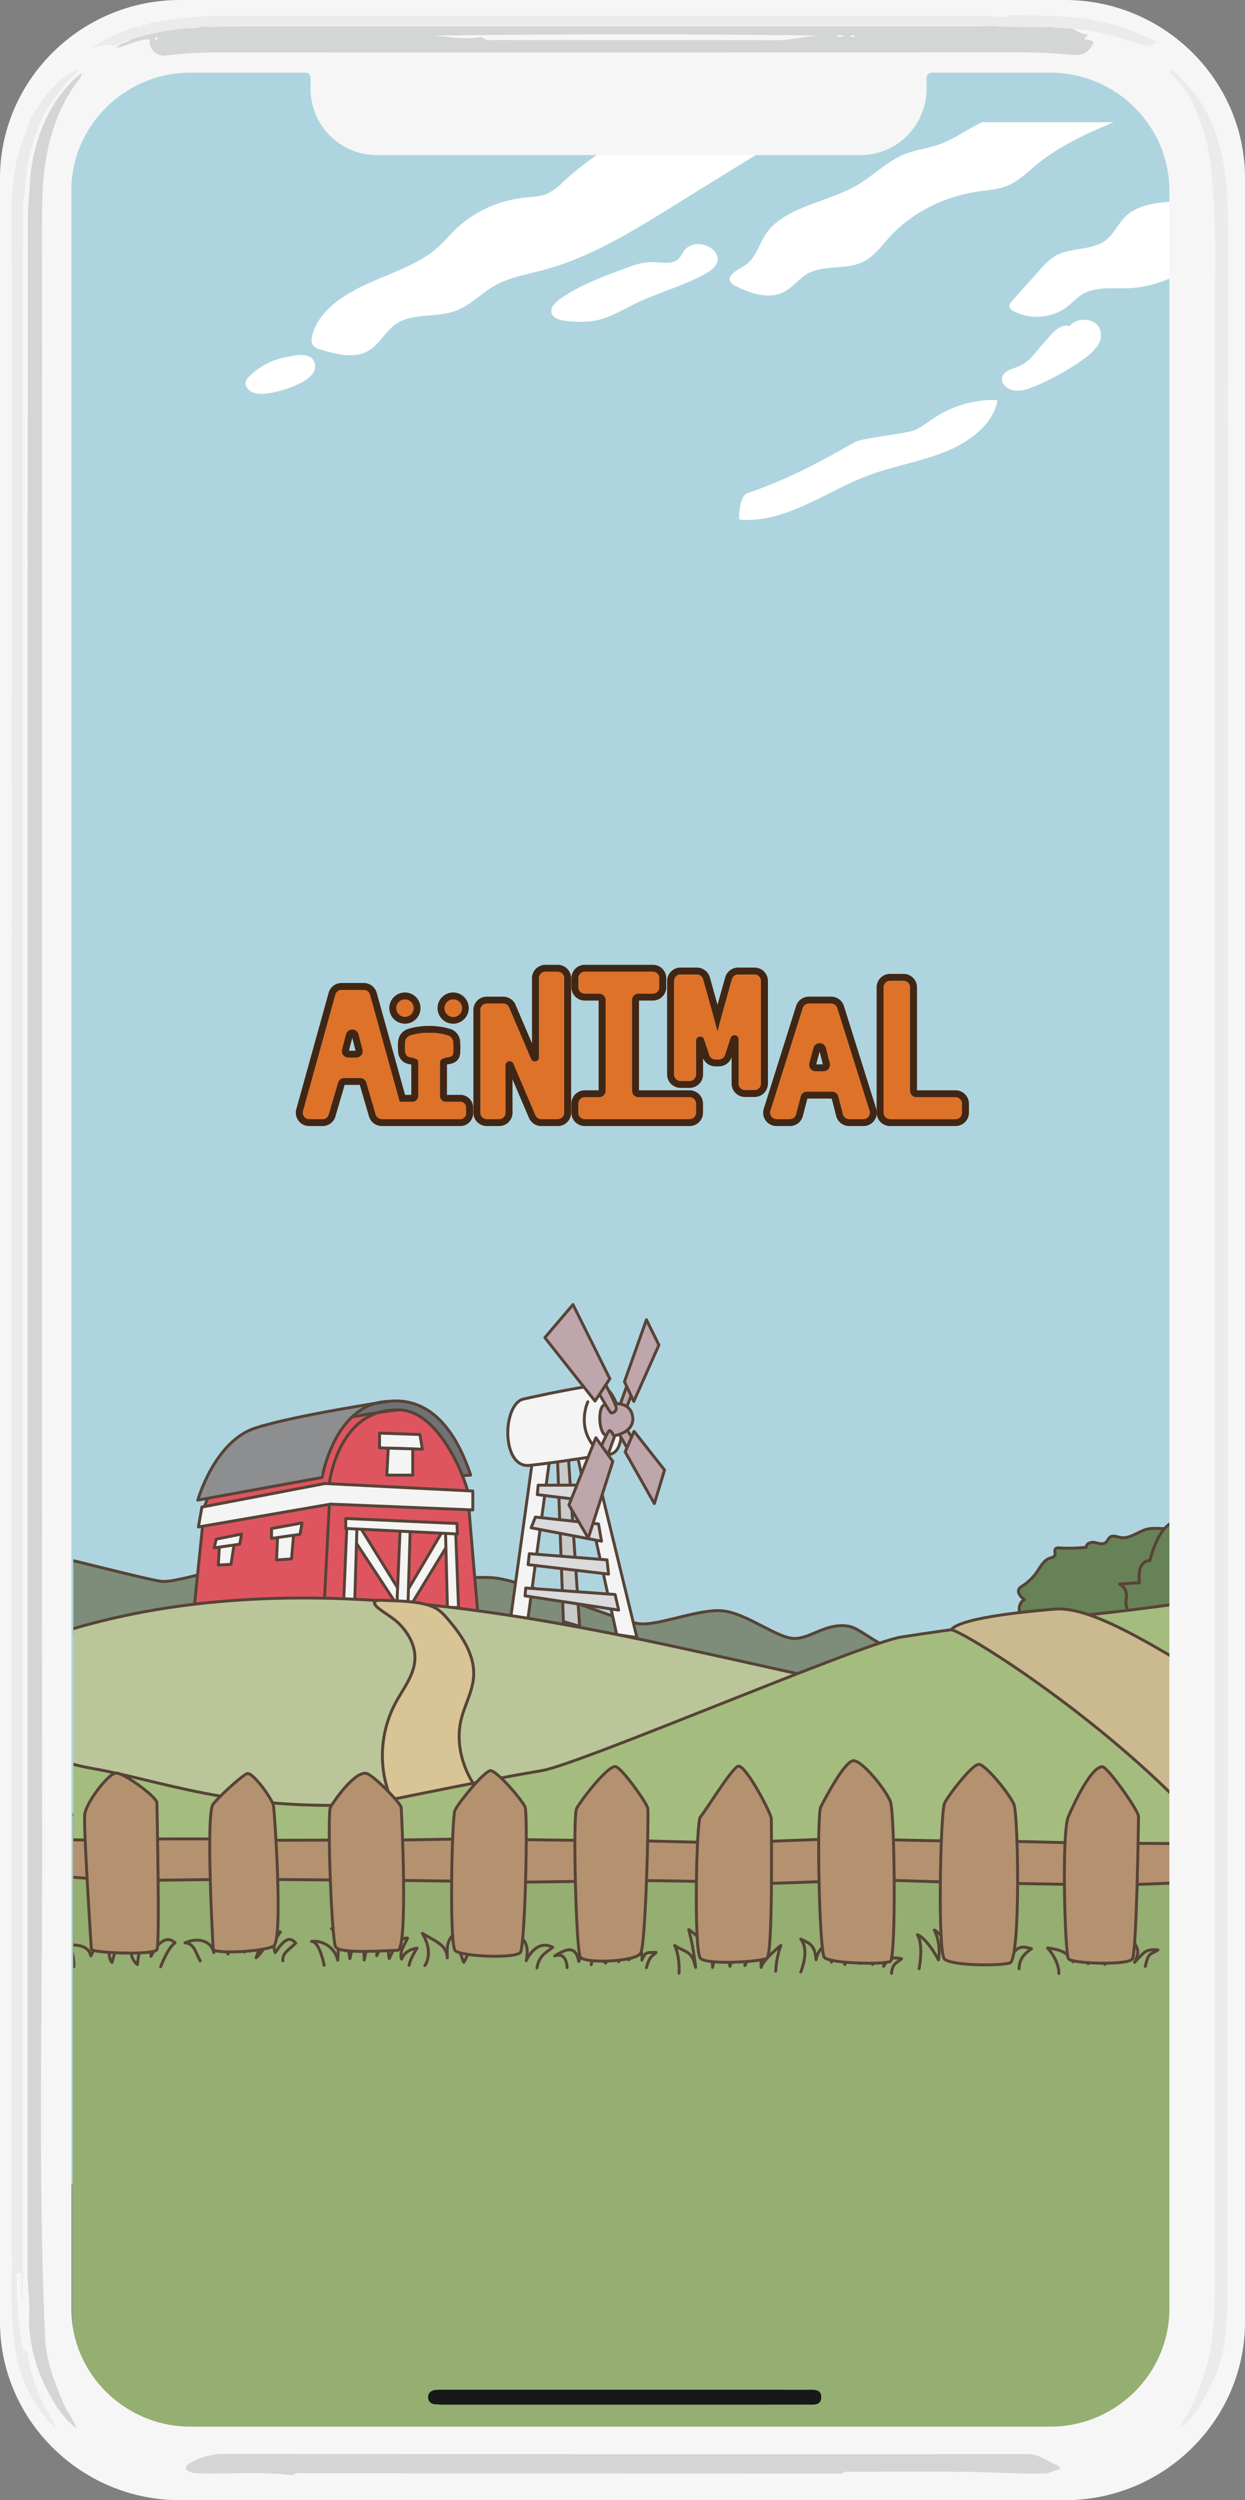 <svg xmlns="http://www.w3.org/2000/svg" xmlns:xlink="http://www.w3.org/1999/xlink" width="424.719" height="852.561" viewBox="0 0 424.719 852.561">
  <rect x="0" y="0" width="424.719" height="852.561" fill="#808080" stroke="none"/>
  <defs>
    <clipPath id="clip-path">
      <rect id="Rectangle_228" data-name="Rectangle 228" width="379.473" height="245.925" fill="none"/>
    </clipPath>
    <clipPath id="clip-path-2">
      <rect id="Rectangle_232" data-name="Rectangle 232" width="379.219" height="375.326" fill="none"/>
    </clipPath>
    <clipPath id="clip-path-3">
      <rect id="Rectangle_231" data-name="Rectangle 231" width="558.181" height="238.529" fill="none"/>
    </clipPath>
    <clipPath id="clip-path-4">
      <rect id="Rectangle_230" data-name="Rectangle 230" width="563.08" height="298.18" fill="none"/>
    </clipPath>
    <clipPath id="clip-path-5">
      <rect id="Rectangle_234" data-name="Rectangle 234" width="360.23" height="191.903" fill="none"/>
    </clipPath>
  </defs>
  <g id="Group_226" data-name="Group 226" transform="translate(-1212.7 -137.48)">
    <rect id="Rectangle_226" data-name="Rectangle 226" width="380.846" height="720.824" transform="translate(1235.485 161.488)" fill="#9ecdd9"/>
    <rect id="Rectangle_227" data-name="Rectangle 227" width="371.458" height="653.024" transform="translate(1251.118 272.141)" fill="none"/>
    <g id="Group_172" data-name="Group 172" transform="translate(1237.489 722.478)">
      <g id="Group_171" data-name="Group 171" clip-path="url(#clip-path)">
        <path id="大地" d="M1740.105,996.281c-.117,3.167-36.681,3.633-40.329,3.254-7.684-.8-3.871-1.622-11.772-3.22-24.2-4.9-57.7-7.4-84.926-7.483-50.177-.162-96.128,9.172-141.453,16.419-44.048,7.043-98.6,8.852-145.894,8.507-15.023-.111-148.177-7.4-149.22-3.745.651-2.278,19.788-2.4,20.984-5.115-.058.134-11.765-3.243-12.864-3.862-4.027-2.27-3.979-4.914-4.768-7.525-2.219-7.341.371-15.332,1.416-22.683,2.5-17.587,7.589-35.366,4.122-52.987-4.046-20.559-11.076-39.941-11.176-60.587-.107-22.23-.883-18.479-.291-40.708.181-6.779-1.708-14.277.277-21.019,3.822-12.982,40.074-21.2,62.664-26.388,54.651-12.558,185.529-10.237,289.814-12.19,55.344-1.036,86.722,2.9,109.161,5.761a253.731,253.731,0,0,0,34.071,1.861c9.331-.089,14.494-1.11,24.573-.824,5.864.165,39.016,1.268,42.144,2.72,6.435,2.986,3.27,17.712,4.119,21.694,2.507,11.758,5.139,23.511,7.581,35.271,5.707,27.485,11.658,55.12,11.55,82.718-.034,8.72.089,17.777-5.064,26.308-12.1,20.031-39.335,38.7-53.115,58.8" transform="translate(-1245.827 -731.885)" fill="#7f9d54" stroke="#462b17" stroke-linecap="round" stroke-linejoin="round" stroke-width="1"/>
      </g>
    </g>
    <g id="Group_186" data-name="Group 186" transform="translate(1237.743 457.582)">
      <g id="Group_185" data-name="Group 185" clip-path="url(#clip-path-2)">
        <g id="Group_184" data-name="Group 184" transform="translate(-8.622 80.679)">
          <g id="Group_180" data-name="Group 180" transform="translate(8.622)">
            <g id="Group_179" data-name="Group 179" clip-path="url(#clip-path-3)">
              <g id="Group_178" data-name="Group 178" transform="translate(-2.477 -0.053)">
                <g id="Group_177" data-name="Group 177" clip-path="url(#clip-path-4)">
                  <path id="Path_1292" data-name="Path 1292" d="M1205.738,701.148l481.828,33.833s1.407-13.073-1.6-13.565-34.58-11.146-41.37-11.753-114.043,2.308-121.013-1.2c-6.885-3.464-10.243-6.956-13.886-7.389-7.54-.9-12.412,4.327-18.06,4.261s-16.047-8.449-24.114-9.39-21.8,5.03-28.537,4.383-39.3-14.819-50.006-15.688-48.694,3.429-53.582,3.308-24.1-7.469-29.367-7.956-24.852,6.474-30.194,5.872-39.912-9.874-44.3-10.171" transform="translate(-1243.305 -547.347)" fill="#63765e" stroke="#351d0e" stroke-miterlimit="10" stroke-width="1"/>
                  <g id="Group_173" data-name="Group 173" transform="translate(43.374 76.999)">
                    <path id="Path_1293" data-name="Path 1293" d="M1309.172,632.791s36.083-7.7,43.446-8.482,19.979,1.155,28,25.159c-10.05.408-76.441,10.662-76.441,10.662Z" transform="translate(-1285.987 -624.176)" fill="#545659" stroke="#351d0e" stroke-linecap="round" stroke-linejoin="round" stroke-width="1"/>
                    <path id="Path_1294" data-name="Path 1294" d="M1383.284,697.668s-2.594-29.221-3.636-43.152c-3.823-12.383-13.38-28.722-24.849-27.174s-30.583,5.16-43.615,7.223-21.2,25.454-21.2,25.454l-3.869,37.648Z" transform="translate(-1286.114 -624.186)" fill="#d8333e" stroke="#351d0e" stroke-linecap="round" stroke-linejoin="round" stroke-width="1"/>
                    <line id="Line_25" data-name="Line 25" x1="1.716" y2="33.601" transform="translate(44.691 35.255)" fill="none" stroke="#351d0e" stroke-linecap="round" stroke-linejoin="round" stroke-width="1"/>
                    <path id="Path_1295" data-name="Path 1295" d="M1356.209,627.245c-21.045-.89-24.013,25.088-24.013,25.088" transform="translate(-1285.79 -624.186)" fill="none" stroke="#351d0e" stroke-linecap="round" stroke-linejoin="round" stroke-width="1"/>
                    <path id="Path_1296" data-name="Path 1296" d="M1349.194,635.171v5.038l14.634.445-.843-5Z" transform="translate(-1285.671 -624.212)" fill="#f1f2f0" stroke="#351d0e" stroke-linecap="round" stroke-linejoin="round" stroke-width="1"/>
                    <path id="Path_1297" data-name="Path 1297" d="M1352.165,640.317l-.5,9.206h8.852v-8.951Z" transform="translate(-1285.653 -624.229)" fill="#f1f2f0" stroke="#351d0e" stroke-linecap="round" stroke-linejoin="round" stroke-width="1"/>
                    <path id="Path_1298" data-name="Path 1298" d="M1342.174,666.6l-2.87,3.082,16.872,25.617,2.439-2.123Z" transform="translate(-1285.74 -624.316)" fill="#f1f2f0" stroke="#351d0e" stroke-linecap="round" stroke-linejoin="round" stroke-width="1"/>
                    <path id="Path_1299" data-name="Path 1299" d="M1371.325,667.622l2.543,3.358-16.35,26.821-3.613-.715Z" transform="translate(-1285.638 -624.32)" fill="#f1f2f0" stroke="#351d0e" stroke-linecap="round" stroke-linejoin="round" stroke-width="1"/>
                    <path id="Path_1300" data-name="Path 1300" d="M1336.992,694.217l1.224-28.967h3.433l-.86,28.967Z" transform="translate(-1285.756 -624.312)" fill="#f1f2f0" stroke="#351d0e" stroke-linecap="round" stroke-linejoin="round" stroke-width="1"/>
                    <path id="Path_1301" data-name="Path 1301" d="M1355.022,695.428l1.224-28.967h3.433l-.86,28.967Z" transform="translate(-1285.63 -624.316)" fill="#f1f2f0" stroke="#351d0e" stroke-linecap="round" stroke-linejoin="round" stroke-width="1"/>
                    <path id="Path_1302" data-name="Path 1302" d="M1372.206,694.757l-.72-28.609h3.433L1376,694.757Z" transform="translate(-1285.514 -624.315)" fill="#f1f2f0" stroke="#351d0e" stroke-linecap="round" stroke-linejoin="round" stroke-width="1"/>
                    <path id="Path_1303" data-name="Path 1303" d="M1337.759,664.387v3.4l38.075,1.886-.136-3.585Z" transform="translate(-1285.751 -624.309)" fill="#f1f2f0" stroke="#351d0e" stroke-linecap="round" stroke-linejoin="round" stroke-width="1"/>
                    <path id="Path_1304" data-name="Path 1304" d="M1331.015,652.416l50.441,2.569v6.442l-48.514-1.978-45.1,7.787,1.2-6.789Z" transform="translate(-1286.102 -624.269)" fill="#f1f2f0" stroke="#351d0e" stroke-linecap="round" stroke-linejoin="round" stroke-width="1"/>
                    <path id="Path_1305" data-name="Path 1305" d="M1294.94,674.019l-.347,6.283,4.33-.238,1.046-6.762Z" transform="translate(-1286.054 -624.339)" fill="#f1f2f0" stroke="#351d0e" stroke-linecap="round" stroke-linejoin="round" stroke-width="1"/>
                    <path id="Path_1306" data-name="Path 1306" d="M1314.68,670.266l-.365,8.277,5.116-.358.762-8.9Z" transform="translate(-1285.916 -624.325)" fill="#f1f2f0" stroke="#351d0e" stroke-linecap="round" stroke-linejoin="round" stroke-width="1"/>
                    <path id="Path_1307" data-name="Path 1307" d="M1293.881,671.454l-.695,2.963,8.713-1.243.641-3.486Z" transform="translate(-1286.064 -624.327)" fill="#f1f2f0" stroke="#351d0e" stroke-linecap="round" stroke-linejoin="round" stroke-width="1"/>
                    <path id="Path_1308" data-name="Path 1308" d="M1312.611,667.822v3.362l9.714-1.386.715-3.886Z" transform="translate(-1285.928 -624.314)" fill="#f1f2f0" stroke="#351d0e" stroke-linecap="round" stroke-linejoin="round" stroke-width="1"/>
                    <path id="Path_1309" data-name="Path 1309" d="M1352.734,624.31s-31.464,4.594-45.446,9.092-19.643,24.581-19.643,24.581l42.413-7.722S1334.284,624.89,1352.734,624.31Z" transform="translate(-1286.103 -624.176)" fill="#75777a" stroke="#351d0e" stroke-linecap="round" stroke-linejoin="round" stroke-width="1"/>
                  </g>
                  <g id="Group_174" data-name="Group 174" transform="translate(150.661 71.619)">
                    <path id="Path_1310" data-name="Path 1310" d="M1400.928,645.581l-7.828,56.5,5.584,2.583,8.25-60.574Z" transform="translate(-1392.649 -618.861)" fill="#f1f2f0" stroke="#351d0e" stroke-linecap="round" stroke-linejoin="round" stroke-width="1"/>
                    <path id="Path_1311" data-name="Path 1311" d="M1421.161,641.58l-5.1.541,13.592,61.8,6.89.979Z" transform="translate(-1392.488 -618.853)" fill="#f1f2f0" stroke="#351d0e" stroke-linecap="round" stroke-linejoin="round" stroke-width="1"/>
                    <path id="Path_1312" data-name="Path 1312" d="M1409.432,642.179l2.071,57.283,5.536,1.611L1413.1,641.79Z" transform="translate(-1392.534 -618.853)" fill="#bebfbf" stroke="#351d0e" stroke-linecap="round" stroke-linejoin="round" stroke-width="1"/>
                    <path id="Path_1313" data-name="Path 1313" d="M1397.637,623.592c-6.948,2.48-7.075,23.535,2.438,22.536s19.862-2.829,27.343-3.8,3.653-24.376-4.395-23.524S1397.637,623.592,1397.637,623.592Z" transform="translate(-1392.652 -618.777)" fill="#f1f2f0" stroke="#351d0e" stroke-linecap="round" stroke-linejoin="round" stroke-width="1"/>
                    <path id="Path_1314" data-name="Path 1314" d="M1419.77,624.467s-3.575,7.7,1.567,14.484" transform="translate(-1392.471 -618.796)" fill="#f1f2f0" stroke="#351d0e" stroke-linecap="round" stroke-linejoin="round" stroke-width="1"/>
                    <path id="Path_1315" data-name="Path 1315" d="M1402.954,652.988l-.3,3.221,20.065,2.468-.617-5.7Z" transform="translate(-1392.582 -618.89)" fill="#d4d3d5" stroke="#351d0e" stroke-linecap="round" stroke-linejoin="round" stroke-width="1"/>
                    <path id="Path_1316" data-name="Path 1316" d="M1402.018,663.9l-1.454,3.66,24,4.568-1.016-5.879Z" transform="translate(-1392.597 -618.927)" fill="#d4d3d5" stroke="#351d0e" stroke-linecap="round" stroke-linejoin="round" stroke-width="1"/>
                    <path id="Path_1317" data-name="Path 1317" d="M1399.952,676.43l-.428,3.738,27.455,3.226-.526-4.858Z" transform="translate(-1392.604 -618.968)" fill="#d4d3d5" stroke="#351d0e" stroke-linecap="round" stroke-linejoin="round" stroke-width="1"/>
                    <path id="Path_1318" data-name="Path 1318" d="M1398.727,688.167l-.228,2.68,31.942,4.856-1.223-5.318Z" transform="translate(-1392.611 -619.007)" fill="#d4d3d5" stroke="#351d0e" stroke-linecap="round" stroke-linejoin="round" stroke-width="1"/>
                  </g>
                  <g id="Group_175" data-name="Group 175" transform="translate(163.304 44.129)">
                    <path id="Path_1319" data-name="Path 1319" d="M1433.446,617.741l-3.218,9.009,1.68,2.187,3.668-9.423Z" transform="translate(-1405.031 -591.285)" fill="#b2949b" stroke="#351d0e" stroke-linecap="round" stroke-linejoin="round" stroke-width="1"/>
                    <path id="Path_1320" data-name="Path 1320" d="M1431.424,631.711l-1.074,3.758,4.059,7.036,1.417-4.3Z" transform="translate(-1405.031 -591.331)" fill="#b2949b" stroke="#351d0e" stroke-linecap="round" stroke-linejoin="round" stroke-width="1"/>
                    <path id="Path_1321" data-name="Path 1321" d="M1425.339,625.553c-2.242.537-2.121,10.323,1.146,10.592s9.434-1.732,8.52-6.763S1428.765,624.732,1425.339,625.553Z" transform="translate(-1405.077 -591.309)" fill="#b2949b" stroke="#351d0e" stroke-linecap="round" stroke-linejoin="round" stroke-width="1"/>
                    <path id="Path_1322" data-name="Path 1322" d="M1423.683,621.769s3.556,6.4,4.057,6.468a1.72,1.72,0,0,0,1.7-1.4c.256-1.065-3.792-8.511-3.792-8.511Z" transform="translate(-1405.078 -591.286)" fill="#b2949b" stroke="#351d0e" stroke-linecap="round" stroke-linejoin="round" stroke-width="1"/>
                    <path id="Path_1323" data-name="Path 1323" d="M1422.323,624.1l5.061-7.617L1414.807,591.2l-9.6,11.272Z" transform="translate(-1405.207 -591.197)" fill="#b2949b" stroke="#351d0e" stroke-linecap="round" stroke-linejoin="round" stroke-width="1"/>
                    <path id="Path_1324" data-name="Path 1324" d="M1435.451,634.579l-3.035,7.006,9.955,17.624,3.48-11.448Z" transform="translate(-1405.016 -591.34)" fill="#b2949b" stroke="#351d0e" stroke-linecap="round" stroke-linejoin="round" stroke-width="1"/>
                    <path id="Path_1325" data-name="Path 1325" d="M1432.176,617.513l3.188,6.713,8.56-19.22-4.254-8.625Z" transform="translate(-1405.018 -591.214)" fill="#b2949b" stroke="#351d0e" stroke-linecap="round" stroke-linejoin="round" stroke-width="1"/>
                    <path id="Path_1326" data-name="Path 1326" d="M1423.638,641.173s2.835-6.553,3.424-6.844,1.736,2.124,1.736,2.124l-2.859,7.94Z" transform="translate(-1405.078 -591.339)" fill="#b2949b" stroke="#351d0e" stroke-linecap="round" stroke-linejoin="round" stroke-width="1"/>
                    <path id="Path_1327" data-name="Path 1327" d="M1422.555,636.746l5.778,8.086-8.366,26.149-6.6-11.287Z" transform="translate(-1405.15 -591.347)" fill="#b2949b" stroke="#351d0e" stroke-linecap="round" stroke-linejoin="round" stroke-width="1"/>
                  </g>
                  <g id="Group_176" data-name="Group 176" transform="translate(354.615 131.359)">
                    <path id="Path_1328" data-name="Path 1328" d="M1619.7,684.775l-4.516,21.139h7.689l.976-21.139Z" transform="translate(-1595.044 -678.736)" fill="#2a3126" stroke="#090405" stroke-linecap="round" stroke-linejoin="round" stroke-width="1"/>
                    <path id="Path_1329" data-name="Path 1329" d="M1634.841,684.048l-3.783.725,1.061,21.139,5.042-1.691Z" transform="translate(-1594.932 -678.733)" fill="#2a3126" stroke="#090405" stroke-linecap="round" stroke-linejoin="round" stroke-width="1"/>
                    <rect id="Rectangle_229" data-name="Rectangle 229" width="3.539" height="14.858" transform="translate(0 5.315)" stroke-width="1" stroke="#090405" stroke-linecap="round" stroke-linejoin="round" fill="#2a3126"/>
                    <path id="Path_1330" data-name="Path 1330" d="M1606.014,686.036l-1.135,15.771h6.346V684.775Z" transform="translate(-1595.116 -678.736)" fill="#2a3126" stroke="#090405" stroke-linecap="round" stroke-linejoin="round" stroke-width="1"/>
                    <path id="Path_1331" data-name="Path 1331" d="M1669.6,682.106V698.9h4.638V681.018Z" transform="translate(-1594.661 -678.723)" fill="#2a3126" stroke="#090405" stroke-linecap="round" stroke-linejoin="round" stroke-width="1"/>
                    <path id="Path_1332" data-name="Path 1332" d="M1707.047,682.836v16.669l5.614,1.208-1.342-17.877Z" transform="translate(-1594.398 -678.729)" fill="#2a3126" stroke="#090405" stroke-linecap="round" stroke-linejoin="round" stroke-width="1"/>
                    <path id="Path_1333" data-name="Path 1333" d="M1694.477,680.412l-5,1.208v19.568l3.3-1.208Z" transform="translate(-1594.522 -678.721)" fill="#2a3126" stroke="#090405" stroke-linecap="round" stroke-linejoin="round" stroke-width="1"/>
                    <path id="Path_1334" data-name="Path 1334" d="M1682.1,678.716l-2.685.845.915,20.173,4.455-.846Z" transform="translate(-1594.592 -678.716)" fill="#2a3126" stroke="#090405" stroke-linecap="round" stroke-linejoin="round" stroke-width="1"/>
                    <path id="Path_1335" data-name="Path 1335" d="M1644.147,682.109v14.012l4.15,1.068-1.465-14.355Z" transform="translate(-1594.84 -678.727)" fill="#2a3126" stroke="#090405" stroke-linecap="round" stroke-linejoin="round" stroke-width="1"/>
                    <path id="Path_1336" data-name="Path 1336" d="M1653.313,684.189s-2.45-.7-2.385,1.037,2.385,14.906,2.385,14.906l3.723-.966Z" transform="translate(-1594.792 -678.733)" fill="#2a3126" stroke="#090405" stroke-linecap="round" stroke-linejoin="round" stroke-width="1"/>
                    <path id="Path_1337" data-name="Path 1337" d="M1659.538,682.106v14.254h4.7l-1.532-15.341Z" transform="translate(-1594.732 -678.723)" fill="#2a3126" stroke="#090405" stroke-linecap="round" stroke-linejoin="round" stroke-width="1"/>
                    <path id="Path_1338" data-name="Path 1338" d="M1723.533,687.914l-.488,12.219,5.858,2.276V684.048Z" transform="translate(-1594.286 -678.733)" fill="#2a3126" stroke="#090405" stroke-linecap="round" stroke-linejoin="round" stroke-width="1"/>
                    <path id="Path_1339" data-name="Path 1339" d="M1736.133,684.775v19.206h4.272l-.732-19.206Z" transform="translate(-1594.194 -678.736)" fill="#2a3126" stroke="#090405" stroke-linecap="round" stroke-linejoin="round" stroke-width="1"/>
                    <path id="Path_1340" data-name="Path 1340" d="M1746.92,682.836v21.139h6.59l-1.22-19.931Z" transform="translate(-1594.118 -678.729)" fill="#2a3126" stroke="#090405" stroke-linecap="round" stroke-linejoin="round" stroke-width="1"/>
                    <path id="Path_1341" data-name="Path 1341" d="M1760.017,685.377c-.61.122-1.1,20.535-1.1,20.535h3.295l.732-21.863Z" transform="translate(-1594.034 -678.733)" fill="#2a3126" stroke="#090405" stroke-linecap="round" stroke-linejoin="round" stroke-width="1"/>
                    <path id="Path_1342" data-name="Path 1342" d="M1767.28,685.866v20.052h3.783l-.854-20.052Z" transform="translate(-1593.975 -678.739)" fill="#2a3126" stroke="#090405" stroke-linecap="round" stroke-linejoin="round" stroke-width="1"/>
                    <path id="Path_1343" data-name="Path 1343" d="M1700.512,682.836l-1.465,18.361h4.516V682.836Z" transform="translate(-1594.454 -678.729)" fill="#2a3126" stroke="#090405" stroke-linecap="round" stroke-linejoin="round" stroke-width="1"/>
                  </g>
                  <path id="Path_1344" data-name="Path 1344" d="M1647.6,669.985c.1-1.225-1.093-2.129-2.214-2.472s-2.382-.443-3.258-1.257c-.442-.411-.79-1-1.362-1.148-.6-.153-1.2.251-1.813.307a7,7,0,0,1-2.359-.684c-.8-.219-1.908.159-1.885,1.025a10.242,10.242,0,0,0-5.814-2.662,2.83,2.83,0,0,0-1.877.3c-.44.291-.744.786-1.213,1.025-.794.4-1.735-.063-2.612.024-1.325.132-2.211,1.44-3.306,2.238-2.827,2.06-6.724.551-10.09,1.286-3.2.7-6.057,3.459-9.283,2.9-1.223-.213-2.581-.874-3.6-.135-.639.462-.9,1.349-1.516,1.843-1.015.812-2.443.262-3.694,0s-3.005.283-2.907,1.621a58.048,58.048,0,0,1-9.334.222,1.391,1.391,0,0,0-1.2.312c-.468.565.073,1.488-.192,2.185-.259.678-1.1.8-1.759,1.011-1.964.639-3.049,2.764-4.251,4.518a18.007,18.007,0,0,1-5.147,5,3.147,3.147,0,0,0-1,.836c-.856,1.288.516,2.9,1.74,3.8-2.206,1.048-2.353,4.94-.234,6.168-1.935,1.834-2.005,5.252-.518,7.5a8.165,8.165,0,0,0,6.787,3.393,4.943,4.943,0,0,0-1.037,3.225c.4.737,1.454.241,2.109-.251s1.89-.671,1.977.17c.512-1.6,2.55-1.956,4.125-1.613s3.172,1.1,4.726.664c-.443.878.726,1.814,1.658,1.645a16.325,16.325,0,0,0,2.569-1.233c2.845-1.064,5.635,2.134,8.653,2.065,1.03-.023,2.035-.434,3.064-.373,1.535.093,2.854,1.21,4.367,1.492,2.146.4,4.194-.9,6.213-1.769,3.973-1.7,8.385-1.75,12.674-1.776a8.1,8.1,0,0,1,4.558.876,2.883,2.883,0,0,1,3.186-1.46,8.444,8.444,0,0,1,3.319,1.741,2.516,2.516,0,0,1,1.821-2.5,7.82,7.82,0,0,1,3.229-.074c4.811.478,9.65-.19,14.441-.858,4.29-.6,8.911-1.361,11.969-4.585a13.951,13.951,0,0,1,2.288-2.3,12.636,12.636,0,0,0,2.187-1.3c1.376-1.353.874-3.723.269-5.6" transform="translate(-1240.776 -547.305)" fill="#486934" stroke="#351d0e" stroke-linecap="round" stroke-linejoin="round" stroke-width="1"/>
                  <path id="Path_1345" data-name="Path 1345" d="M1765.882,649.05a5.488,5.488,0,0,0-6.32,1.764,3.375,3.375,0,0,0-2.309-3.56,2.979,2.979,0,0,0-3.325,2.29c-.5-3.2-3.669-5.5-6.427-4.662a15.147,15.147,0,0,1-2.516.866,5.744,5.744,0,0,1-2.861-.688l-8.274-3.577c-1.238-.535-3.338-.3-3.039,1.17.915-.565.783-2.247.006-3.036a4.538,4.538,0,0,0-2.929-1.037l-14.31-1.45c-1.7-.172-3.856-.045-4.5,1.754a2.044,2.044,0,0,0-3.279.505c-3.009-3.776-9.219-3.049-11.492,1.344a10.2,10.2,0,0,0-10.205.013,10.843,10.843,0,0,1-9.41,1.476c-1.938-.614-3.745-1.786-5.74-2.088s-4.384.651-4.931,2.857c-2.341-2.839-7.3-1.389-8.152,2.382l-2.335-.6-1.1,2.7a11.272,11.272,0,0,0-9.211,1.356,5.236,5.236,0,0,0-2.9-1.864,1.989,1.989,0,0,0-2.1,2.263,3.15,3.15,0,0,0-2.932-1.814c.733,1.724-1.2,3.253-2.687,4.148s-2.867,3.443-1.409,4.4c-3.61,1.452-8.029,4.54-6.976,8.734-3.3-1.23-7.011.591-9.356,3.506s-3.59,6.741-4.675,10.5c-1.427-.226-2.762,1.092-3.266,2.631a12.482,12.482,0,0,0-.238,4.876l-6.763.437a4.478,4.478,0,0,1,2.346,4.052c-.009.769-.2,1.525-.206,2.293a9.258,9.258,0,0,0,1.733,4.706c1.792,2.984,3.678,6.068,6.433,7.862s6.646,1.875,8.774-.807c4.374,2.512,9.63,1.659,14.371,3.059,4.335,1.28,8.312,4.459,12.789,4.384,3.976-.066,7.561-2.7,11.471-3.528a25.622,25.622,0,0,1,5.661-.339,45.353,45.353,0,0,1,10.78,1.02c6.109,1.582,12.948,5.551,18.092,1.475a8.056,8.056,0,0,0,6.694,3.437l1.114-1.9c-.063,3.2,3.715,4.264,6.528,4.278l8.476.042c2.531.012,6.065-1.309,5.449-4.105.562,3.745,4.63,5.313,7.957,5.045s6.713-1.593,9.92-.552a1.858,1.858,0,0,1,1.617-2.324,5.919,5.919,0,0,1,2.894,1.016c2.577,1.295,5.452,1.534,8.262,1.755l14.437,1.138c3.088.244,6.318.46,9.148-.967s5.058-5.071,4.132-8.436l5.118-.787-.026-24.036c-.006-5.374-.2-11.313-3.435-15.222-1.585-1.916-3.83-3.225-4.807-5.612-.807-1.972-.57-4.28-.993-6.4-.641-3.216-2.32-2.782-4.282-4.062C1768.675,652.008,1767.821,649.861,1765.882,649.05Z" transform="translate(-1240.535 -547.219)" fill="#486934" stroke="#351d0e" stroke-linecap="round" stroke-linejoin="round" stroke-width="1"/>
                  <path id="Path_1346" data-name="Path 1346" d="M1213.358,718.694c10.671-9.548,24.613-14.684,38.515-18.346,62.463-16.453,128.744-7.044,191.958,6.3s126.463,30.642,191.093,29.718c2.646-.037,5.676.056,7.376,2.063,1.128,1.33,1.353,3.17,1.533,4.9l4.385,42.247c-29.028,7.164-59.49,3.278-89.3.731-96.715-8.264-194-1.918-291.074-.938-17.679.178-35.437.173-52.932-2.352-2.754-.4-5.623-.909-7.83-2.589-2.253-1.715-3.492-4.407-4.5-7.041a75.974,75.974,0,0,1,.045-53.729" transform="translate(-1243.361 -547.4)" fill="#acbb86" stroke="#351d0e" stroke-miterlimit="10" stroke-width="1"/>
                  <path id="Path_1347" data-name="Path 1347" d="M1355.957,700.439c3.175,3.178,5.5,7.455,5.334,11.922-.2,5.517-4,10.145-6.619,15.017a38.326,38.326,0,0,0-2.138,31.163c1.045,2.8,2.553,5.624,5.131,7.179a16.114,16.114,0,0,0,6.858,1.748,255.711,255.711,0,0,0,30.2,1.129c-5.764-4.027-10.95-9.03-14.362-15.142s-4.935-13.407-3.354-20.212c1.159-4.984,3.917-9.6,4.293-14.7.481-6.514-3.011-12.684-7.157-17.767-1.949-2.39-3.935-5.038-6.8-6.212-4.923-2.016-11.344-1.9-17.232-2.2-3.08-.159-3.471.961-1.111,2.825C1351.307,697.014,1353.845,698.325,1355.957,700.439Z" transform="translate(-1242.309 -547.402)" fill="#d0b87f" stroke="#351d0e" stroke-linecap="round" stroke-linejoin="round" stroke-width="1"/>
                  <path id="Path_1348" data-name="Path 1348" d="M1168.278,741.185c.082-5.273,10.517-7.72,18.686-7.279s16.946,2.21,24.167-.287c3.219-1.112,5.942-3.037,9.575-3.293,4.14-.292.234,13.837,32.454,19.49,22.462,3.941,47.353,14.132,90.8,12.248,5.131-.222,34.173-6.909,62-11.62,13.2-2.234,109.274-43.467,122.534-45.538,41.733-6.519,49.773-5.244,91.779-10.991,10.084-1.38,39.025-1.7,49.306-2.2,8.393-.409,54.155,4.584,62.488,5.339,53.7,4.863,58.549,9.731,112.282,5.024,9.673-.847-30.878,13.334-22.033,15.99,16.587,4.98,19.173,19.185,19.573,30.958,2.3,67.517-14.737,167.009-4.256,234.2,3.78,24.236,8.094,48.454,9.876,72.783,2.187,29.861.556,302.813-1.077,332.689-.208,3.79-.511,7.788-3.7,10.979-5.278,5.278-16.278,6.471-25.982,7.11-210.312,13.839-422.358-.641-632.567-15.112-3.964-75.965-41.859-394.975-21.481-469.843,7.429-27.3,22.432-53.461,33.945-80.164,12.223-28.353,2.224-61.287,10.5-90.224" transform="translate(-1243.649 -547.4)" fill="#93af65" stroke="#351d0e" stroke-miterlimit="10" stroke-width="1"/>
                  <path id="Path_1349" data-name="Path 1349" d="M1619.558,760c59.3,59.12,26.074,123.471,27.534,123.638,19.322,2.206,81.891,9.99,101.336,9.537-1.108-6.391,8.342-108.8-96.465-162.17-26.885-13.691-57.3-36.986-73.777-35.612-5.5.459-31.6,2.562-35.344,6.984C1547.581,703.414,1587.505,728.042,1619.558,760Z" transform="translate(-1240.937 -547.412)" fill="#c1ac79" stroke="#351d0e" stroke-linecap="round" stroke-linejoin="round" stroke-width="1"/>
                </g>
              </g>
            </g>
          </g>
          <g id="Group_183" data-name="Group 183" transform="translate(0 199.618)">
            <g id="Group_181" data-name="Group 181" transform="translate(6.626 54.209)">
              <path id="Path_1350" data-name="Path 1350" d="M1245.675,817.694s.2-5.664-2.154-7.463c3.164.067,7.055-.024,7.937,3.786,1.892-3.853,3.374-7.319,7.211-8.984-1.414,5.064-1.347,9.862,0,11.195,1.75-5.93,2.558-9.129,6.193-10.662-.134,5.93,0,9.462,2.491,11.394.673-7.6,3.635-11.927,3.635-11.927s.606,5.378,1.01,9.12c3.3-6.721,6.4-6.388,8.213-4.589-2.49,1.533-4.914,8.13-4.914,8.13" transform="translate(-1243.521 -801.655)" fill="#7f9d54" stroke="#351d0e" stroke-linecap="round" stroke-linejoin="round" stroke-width="1"/>
              <path id="Path_1351" data-name="Path 1351" d="M1288.491,815.7c-1.481-2.532-2.02-6.064-5.184-6.131,3.973-1.866,8.819-1.084,9.83,3.323,1.481-6.254.674-9.253,4.848-11.252-.2,4.6-1.549,9,0,11.728,1.48-4.666,5.386-13.328,9.56-10.2-1.75,2.2-4.982,7.125-4.039,9.526,2.962-3.929,2.289-6.328,6.194-5.795-.135,2.332-2.155,7.729-2.155,7.729,3.635-2.732,4.645-9.995,8.281-8.8-1.607,2.282-2.76,4.646-1.75,7.055,3.03-4.522,4.915-5.721,7-3.256-2.356,2.332-4.646,3.4-4.375,6.064" transform="translate(-1243.241 -801.644)" fill="#7f9d54" stroke="#351d0e" stroke-linecap="round" stroke-linejoin="round" stroke-width="1"/>
              <path id="Path_1352" data-name="Path 1352" d="M1330.471,817.175s-1.566-8.124-4.292-8.124a8.317,8.317,0,0,1,8.937,6.4c.3-4.948.454-8.746-2.121-10.745,6.665,3,5.6,7.6,6.261,10.2.859-3.848,2.474-9.345.859-11.194,3.888,4.6,3.961,7.946,4.025,11.694,1.125-5.947,3.65-13.743,7.033-12.794a44.17,44.17,0,0,0-2.774,11.326c2.774-5.53,4.74-8.825,7.42-8.428-2.171,2.7-4.091,5.547-3.131,9.395,2.272-4.948,3.741-7.047,6.237-7-.885,2.133-3.006,4.9-2,7.2,1.212-3.449,5.252-3.749,5.252-3.749s-2.323,3.505-2.727,5.826" transform="translate(-1242.94 -801.647)" fill="#7f9d54" stroke="#351d0e" stroke-linecap="round" stroke-linejoin="round" stroke-width="1"/>
              <path id="Path_1353" data-name="Path 1353" d="M1364.57,817.311s3.242-4.114-.858-10.985c5.649,3.313,8.2,4.143,8.512,8.361,0-4.278-.542-6.133,4.179-9.867a19.091,19.091,0,0,0,1.43,11.352c2.09-3.31,1.821-5.328,1.434-8.7,3.018,3.012,4.024,2.572,3.637,6.31,3.018-3.13,3.04-8.63,7.838-6.581-2.166,1.506-2.421,2.849-1.646,6.283,1.7-1.747,2.27-4.285,4.642-4.534a4.789,4.789,0,0,0,.31,4.232c2.266-1.284,2.568-2.883,2.72-5.931,2.476,1.9,3.222,4.052,2.371,8.389,0,0,3.268-7.553,9.058-4.573-2.491,1.914-4.713,3.027-5.386,7.035" transform="translate(-1242.677 -801.654)" fill="#7f9d54" stroke="#351d0e" stroke-linecap="round" stroke-linejoin="round" stroke-width="1"/>
              <path id="Path_1354" data-name="Path 1354" d="M1579.366,820.016s.337-3.865-3.837-8.729c4.982.667,6.749,1.67,8.659,4.733-.176-5.2.564-11.463,3.122-13.4-.134,5.8.061,11.545,2.017,14.034.609-3.973,2.628-3.973,1.417-8.238,3.7,2.332,5.224,4.7,4.3,8.483,2.5-4.484,1.091-11.681,6.679-10.349-.674,2.865-2.088,6.2-2.155,9.8,2.356-2.665,5.117-3.332,5.184-8.063.943,3.465,2.654,3.091.451,7.909,3.656-3.91,3.79-4.51,7.965-4.243-2.222,1.665-3.232.419-4.309,5.606" transform="translate(-1241.188 -801.647)" fill="#7f9d54" stroke="#351d0e" stroke-linecap="round" stroke-linejoin="round" stroke-width="1"/>
              <path id="Path_1355" data-name="Path 1355" d="M1531.983,818.382s1.652-7.746-.569-11.611c3.5,1.466,7.2,8.6,7.2,8.6a17.336,17.336,0,0,0-1.414-10.2c4.108,2.4,7.137,9.862,7.137,9.862s1.621-6.388-.808-11.528c4.578,4.931,6.362,12.193,6.362,12.193s1.515-6.131.976-8.929c3.03,1.933,2.828,3.532,2.9,8.329,1.346-7.263,2.828-8.729,5.117-11.594-.2,2.665.808,7.729-.4,11.394,2.424-3.865,2.693-7.263,4.982-7.729-.875,3-1.279,3.864-.269,7.063,2.625-3.732,3.9-3.6,7.136-2.665-1.615,1.133-4.216,2.948-4.216,6.813" transform="translate(-1241.498 -801.65)" fill="#7f9d54" stroke="#351d0e" stroke-linecap="round" stroke-linejoin="round" stroke-width="1"/>
              <path id="Path_1356" data-name="Path 1356" d="M1450.67,819.9s.4-5.437-1.481-9.449c3.77,2.519,5.924,1.64,7.137,7.476a88.657,88.657,0,0,0-2.344-12.9s8,4.934,8.134,12.9c1.213-5.623.809-14.116.809-14.116a36.513,36.513,0,0,1,5.121,13.725,43.95,43.95,0,0,1,5.113-10.964v10.721c1.212-1.926,2.962-9.788,7.675-9.122-1.75,2.4-2.289,5.517-2.154,9.755.808-2.825,6.732-7.476,6.732-7.476a29.192,29.192,0,0,0-1.749,8.783" transform="translate(-1242.076 -801.651)" fill="#7f9d54" stroke="#351d0e" stroke-linecap="round" stroke-linejoin="round" stroke-width="1"/>
              <path id="Path_1357" data-name="Path 1357" d="M1412.776,818.043s-.068-5.6-4.241-4c3.972-2.466,7.2-3.753,8.213,1.856,1.481-2.789,2.222-4.388,1.549-7.253,2.154,2.532,3.5,3.123,2.693,8.391,1.078-4.726,2.02-8.658,6.6-9.391-2.154,3.332-3.82,7.355-1.641,8.808,1.641-2.744,2.381-1.974,2.516-5.125,1.211,2.647,1.431,3.44,1.927,4.675.5-4.627,1.439-8.358,5.074-8.358-.875,1.866-2.2,3.213-1.708,7.7,2.448-1.973,2.718-2.213,2.919-5.425a7.035,7.035,0,0,1,1.616,5.518c1.144-2.665,1.414-2.665,4.848-2.6-1.616,1.532-2.222,1.333-3.3,5.2" transform="translate(-1242.362 -801.664)" fill="#7f9d54" stroke="#351d0e" stroke-linecap="round" stroke-linejoin="round" stroke-width="1"/>
              <path id="Path_1358" data-name="Path 1358" d="M1491.9,819.489s3.18-7.463,0-11.195c3.351,1.466,4.832,2.266,5.237,7,.808-4.531,3.7-3.8,2.76-8.329,2.289,3.8,1.615,4.46,2.49,9.2.471-3.793,1.818-11.794,5.992-11.66-.538,2.465-2.192,6.65-1.466,12.421,2.275-3.359,3.351-5.091,3.082-8.49,1.683,2.466,3.232,2.457,1.885,8.125,2.221-4.26,2.625-6.259,5.723-8.391-.471,4.2-1.414,3.985-1.212,8.756,2.221-3.292,2.491-3.564,3.77-5.466.864,2.571.336,3.726,0,6.115,1.818-3.208,3.569-3.142,6.127-2.608-1.414,1.333-3.164,1.533-3.434,5" transform="translate(-1241.776 -801.653)" fill="#7f9d54" stroke="#351d0e" stroke-linecap="round" stroke-linejoin="round" stroke-width="1"/>
            </g>
            <g id="Group_182" data-name="Group 182">
              <path id="Path_1359" data-name="Path 1359" d="M1238.635,774.365c2.872-.357,19.928.462,23.311,0s38.252-.461,41.791-.077,38.788-.018,41.79.183,37.939-.666,41.79-.463,37.512.632,41.829.494,38.291,1.047,43.836.787c4.32-.2,34.345-1.546,39.706-1.313s36.966.982,41.79.762,38.8.917,45.037.811,23.573.12,26.346.007,4.16,9.29,4.16,9.29a25.281,25.281,0,0,1-2.773,3.7c-.693.463-29.026,1.387-30.98,1.233s-40.432-.77-43.552-.77-32.215-1.233-40.027-.925-40.746,1.773-43.866,1-38.133-1-40.906-.847-37.439.77-42.64.462-33.39-.617-39.748-.617-37.009-.308-41.79-.308-40.666.462-41.791.462-20.537-1.365-23.311-1.839S1236.956,774.573,1238.635,774.365Z" transform="translate(-1236.941 -747.343)" fill="#a57c53" stroke="#351d0e" stroke-miterlimit="10" stroke-width="1"/>
              <path id="Path_1360" data-name="Path 1360" d="M1251.608,811.7s-2.777-42.415-2.256-46.254,7.976-13.961,10.749-13.961,13.867,8.234,13.867,10.121,1.04,48.206,0,50.094S1253.514,812.9,1251.608,811.7Z" transform="translate(-1236.854 -747.269)" fill="#a57c53" stroke="#351d0e" stroke-miterlimit="10" stroke-width="1"/>
              <path id="Path_1361" data-name="Path 1361" d="M1292.857,811.454s-2.641-46.206,0-49.408,9.622-9.492,11.508-10.35,8.68,8.749,9.056,10.807,3.4,46.205,0,48.035S1292.959,813.32,1292.857,811.454Z" transform="translate(-1236.556 -747.269)" fill="#a57c53" stroke="#351d0e" stroke-miterlimit="10" stroke-width="1"/>
              <path id="Path_1362" data-name="Path 1362" d="M1344.856,751.6c2.3.5,11.667,10.068,11.841,11.612s2.427,48.721-1.213,48.721-19.76,1.372-21.147-1.2-2.947-45.633-1.733-47.692S1340.87,750.746,1344.856,751.6Z" transform="translate(-1236.272 -747.269)" fill="#a57c53" stroke="#351d0e" stroke-miterlimit="10" stroke-width="1"/>
              <path id="Path_1363" data-name="Path 1363" d="M1374.75,811.9c1.4,2.142,20.8,2.962,22.36.709s2.6-47.2,1.56-49.6-9.634-12.352-11.751-12.352-11.129,11.151-12.169,13.553S1372.844,808.987,1374.75,811.9Z" transform="translate(-1235.98 -747.266)" fill="#a57c53" stroke="#351d0e" stroke-miterlimit="10" stroke-width="1"/>
              <path id="Path_1364" data-name="Path 1364" d="M1429.165,749.256c1.906,0,10.746,12.352,11.092,14.239s-.693,46.536-2.426,49.43-19.24,3.663-20.627,1.22-2.6-48.076-1.213-50.65S1426.219,749.256,1429.165,749.256Z" transform="translate(-1235.687 -747.262)" fill="#a57c53" stroke="#351d0e" stroke-miterlimit="10" stroke-width="1"/>
              <path id="Path_1365" data-name="Path 1365" d="M1470.905,749.106c2.735-.025,11.2,16.223,11.2,17.938s.582,46.377-1.5,47.578-20.453,2.4-22.707,0-1.387-46.834,0-48.207S1469,749.124,1470.905,749.106Z" transform="translate(-1235.398 -747.261)" fill="#a57c53" stroke="#351d0e" stroke-miterlimit="10" stroke-width="1"/>
              <path id="Path_1366" data-name="Path 1366" d="M1552.352,748.49c2.033-.012,10.047,9.518,11.9,13.545,1.552,3.371,2.348,53.157-1.37,54.206s-19.956.933-22.3-1.369-1.379-48.748-.031-52.951C1541.088,760.231,1549.814,748.5,1552.352,748.49Z" transform="translate(-1234.818 -747.259)" fill="#a57c53" stroke="#351d0e" stroke-miterlimit="10" stroke-width="1"/>
              <path id="Path_1367" data-name="Path 1367" d="M1509.87,747.255c3.005,0,11.039,9.945,12.561,13.9s1.943,53.341,0,54.509-20.974.8-22.575-1.4-2.688-48.419-1.134-51.353S1506.866,747.255,1509.87,747.255Z" transform="translate(-1235.107 -747.255)" fill="#a57c53" stroke="#351d0e" stroke-miterlimit="10" stroke-width="1"/>
              <path id="Path_1368" data-name="Path 1368" d="M1594.126,749.3c1.73-.042,12.368,14.926,12.368,16.974s-.663,46.2-2.065,48.541-20.725,1.633-21.854,0-2.427-42.979,0-48.541S1590.425,749.4,1594.126,749.3Z" transform="translate(-1234.522 -747.262)" fill="#a57c53" stroke="#351d0e" stroke-miterlimit="10" stroke-width="1"/>
            </g>
          </g>
        </g>
      </g>
    </g>
    <rect id="Rectangle_233" data-name="Rectangle 233" width="388.669" height="807.664" transform="translate(1233.174 160.536)" fill="#fff" opacity="0.17"/>
    <g id="Group_187" data-name="Group 187" transform="translate(1313.617 466.48)">
      <path id="Path_1369" data-name="Path 1369" d="M1339.019,425.375l-.181.7h2.26l-1.121-4.371C1339.645,422.967,1339.319,424.2,1339.019,425.375Z" transform="translate(-1320.721 -396.778)" fill="none"/>
      <path id="Path_1370" data-name="Path 1370" d="M1498.313,426.387c-.337,1.211-.68,2.461-.986,3.655l-.181.7h2.261l-.179-.694C1498.974,429.057,1498.652,427.767,1498.313,426.387Z" transform="translate(-1319.609 -396.793)" fill="none"/>
      <path id="Path_1371" data-name="Path 1371" d="M1409.736,399.058h-4.175a2.2,2.2,0,0,0-2.209,2.186s.007,21.776.016,27.038a1.376,1.376,0,0,1-1.12,1.359,1.394,1.394,0,0,1-1.572-.82l-7.508-17.575a2.2,2.2,0,0,0-2.033-1.333h-5.566a2.2,2.2,0,0,0-2.208,2.186v35.043a2.2,2.2,0,0,0,2.208,2.185h4.175a2.2,2.2,0,0,0,2.209-2.185l-.016-16.179a1.377,1.377,0,0,1,1.122-1.36,1.494,1.494,0,0,1,.288-.029,1.387,1.387,0,0,1,1.282.848l7.507,17.57a2.205,2.205,0,0,0,2.034,1.336h5.565a2.2,2.2,0,0,0,2.208-2.186v-45.9A2.2,2.2,0,0,0,1409.736,399.058Z" transform="translate(-1320.409 -396.703)" fill="#de7229"/>
      <path id="Path_1372" data-name="Path 1372" d="M1409.753,396.7h-4.175a4.57,4.57,0,0,0-4.589,4.542s.005,13.982.011,22.246l-5.622-13.161a4.582,4.582,0,0,0-4.225-2.772h-5.566a4.57,4.57,0,0,0-4.588,4.542v35.043a4.569,4.569,0,0,0,4.588,4.54h4.175a4.57,4.57,0,0,0,4.589-4.541l-.011-11.391,5.622,13.158a4.58,4.58,0,0,0,4.226,2.774h5.565a4.57,4.57,0,0,0,4.588-4.541v-45.9A4.57,4.57,0,0,0,1409.753,396.7Zm2.208,50.438a2.2,2.2,0,0,1-2.208,2.186h-5.565a2.205,2.205,0,0,1-2.034-1.336l-7.507-17.57a1.387,1.387,0,0,0-1.282-.848,1.5,1.5,0,0,0-.288.029,1.377,1.377,0,0,0-1.122,1.36l.016,16.179a2.2,2.2,0,0,1-2.209,2.185h-4.175a2.2,2.2,0,0,1-2.208-2.185V412.092a2.2,2.2,0,0,1,2.208-2.186h5.566a2.2,2.2,0,0,1,2.033,1.333l7.508,17.575a1.394,1.394,0,0,0,1.572.82,1.376,1.376,0,0,0,1.12-1.359c-.009-5.263-.016-27.038-.016-27.038a2.2,2.2,0,0,1,2.209-2.186h4.175a2.2,2.2,0,0,1,2.208,2.186Z" transform="translate(-1320.425 -396.695)" fill="#412614"/>
      <path id="Path_1373" data-name="Path 1373" d="M1454.5,441.848h-17.418a2.2,2.2,0,0,1-2.208-2.186V408.724a2.2,2.2,0,0,1,2.208-2.186h4.882a2.2,2.2,0,0,0,2.208-2.186v-3.109a2.2,2.2,0,0,0-2.208-2.186h-23.195a2.2,2.2,0,0,0-2.208,2.186v3.109a2.2,2.2,0,0,0,2.208,2.186h4.883a2.2,2.2,0,0,1,2.208,2.186v30.938a2.2,2.2,0,0,1-2.208,2.186h-4.883a2.2,2.2,0,0,0-2.208,2.186v3.109a2.2,2.2,0,0,0,2.208,2.185h35.73a2.2,2.2,0,0,0,2.207-2.185v-3.109A2.2,2.2,0,0,0,1454.5,441.848Z" transform="translate(-1320.175 -396.703)" fill="#de7229"/>
      <path id="Path_1374" data-name="Path 1374" d="M1454.513,439.485h-17.246v-30.6h4.711a4.57,4.57,0,0,0,4.589-4.541v-3.109a4.57,4.57,0,0,0-4.589-4.541h-23.195a4.57,4.57,0,0,0-4.588,4.541v3.109a4.57,4.57,0,0,0,4.588,4.541h4.712v30.6h-4.712a4.57,4.57,0,0,0-4.588,4.541v3.109a4.569,4.569,0,0,0,4.588,4.54h35.73a4.569,4.569,0,0,0,4.588-4.54v-3.109A4.57,4.57,0,0,0,1454.513,439.485Zm2.207,7.65a2.2,2.2,0,0,1-2.207,2.185h-35.73a2.2,2.2,0,0,1-2.208-2.185v-3.109a2.2,2.2,0,0,1,2.208-2.186h4.883a2.2,2.2,0,0,0,2.208-2.186V408.716a2.2,2.2,0,0,0-2.208-2.186h-4.883a2.2,2.2,0,0,1-2.208-2.186v-3.109a2.2,2.2,0,0,1,2.208-2.186h23.195a2.2,2.2,0,0,1,2.208,2.186v3.109a2.2,2.2,0,0,1-2.208,2.186H1437.1a2.2,2.2,0,0,0-2.208,2.186v30.938a2.2,2.2,0,0,0,2.208,2.186h17.418a2.2,2.2,0,0,1,2.207,2.186Z" transform="translate(-1320.192 -396.695)" fill="#412614"/>
      <path id="Path_1375" data-name="Path 1375" d="M1504.424,411.49a2.2,2.2,0,0,0-2.115-1.54h-7.546a2.2,2.2,0,0,0-2.115,1.54l-11.023,35.03a2.158,2.158,0,0,0,.33,1.952,2.2,2.2,0,0,0,1.784.892h4.5a2.21,2.21,0,0,0,2.145-1.646l1.577-6.081a2.21,2.21,0,0,1,2.145-1.647h8.546a2.21,2.21,0,0,1,2.146,1.651l1.565,6.074a2.208,2.208,0,0,0,2.145,1.65h4.826a2.2,2.2,0,0,0,1.784-.892,2.156,2.156,0,0,0,.33-1.951Zm-2.947,20.7a2.206,2.206,0,0,1-1.748.846h-2.686a2.208,2.208,0,0,1-1.75-.848,2.163,2.163,0,0,1-.395-1.889l.233-.9c.368-1.435.786-2.941,1.182-4.361a2.206,2.206,0,0,1,4.259.065c.4,1.618.781,3.16,1.073,4.3l.231.9A2.16,2.16,0,0,1,1501.477,432.194Z" transform="translate(-1319.719 -396.739)" fill="#de7229"/>
      <path id="Path_1376" data-name="Path 1376" d="M1517.879,446.416a4.466,4.466,0,0,0-.145-.6l-11.022-35.031h0a4.569,4.569,0,0,0-4.387-3.2h-7.546a4.57,4.57,0,0,0-4.387,3.2l-11.023,35.031a4.468,4.468,0,0,0,.686,4.048,4.567,4.567,0,0,0,3.7,1.851h4.5a4.584,4.584,0,0,0,4.45-3.416l1.545-5.958h8.289l1.533,5.951a4.583,4.583,0,0,0,4.452,3.423h4.826a4.567,4.567,0,0,0,3.7-1.851,4.508,4.508,0,0,0,.866-2.159,4.477,4.477,0,0,1-.035-.536Zm-2.747,2.047a2.2,2.2,0,0,1-1.784.892h-4.826a2.208,2.208,0,0,1-2.145-1.65l-1.565-6.074a2.21,2.21,0,0,0-2.146-1.651h-8.546a2.21,2.21,0,0,0-2.145,1.647l-1.577,6.081a2.21,2.21,0,0,1-2.145,1.647h-4.5a2.2,2.2,0,0,1-1.784-.892,2.158,2.158,0,0,1-.33-1.952l11.023-35.03a2.2,2.2,0,0,1,2.115-1.54h7.546a2.2,2.2,0,0,1,2.115,1.54l11.022,35.031A2.156,2.156,0,0,1,1515.132,448.463Z" transform="translate(-1319.735 -396.731)" fill="#412614"/>
      <path id="Path_1377" data-name="Path 1377" d="M1501.552,429.454c-.292-1.138-.676-2.681-1.073-4.3a2.206,2.206,0,0,0-4.259-.065c-.4,1.419-.815,2.925-1.182,4.361l-.233.9a2.163,2.163,0,0,0,.395,1.889,2.208,2.208,0,0,0,1.75.848h2.686a2.206,2.206,0,0,0,1.748-.846,2.16,2.16,0,0,0,.4-1.887Zm-4.389,1.276.181-.7c.306-1.194.648-2.444.986-3.655.339,1.38.661,2.67.914,3.659l.179.694Z" transform="translate(-1319.626 -396.784)" fill="#412614"/>
      <path id="Path_1378" data-name="Path 1378" d="M1544.482,441.858h-13.3a2.206,2.206,0,0,1-2.214-2.192v-35.3a2.206,2.206,0,0,0-2.214-2.192h-4.568a2.206,2.206,0,0,0-2.214,2.192v42.785a2.205,2.205,0,0,0,2.214,2.191h22.3a2.2,2.2,0,0,0,2.214-2.191v-3.1A2.2,2.2,0,0,0,1544.482,441.858Z" transform="translate(-1319.449 -396.713)" fill="#de7229"/>
      <path id="Path_1379" data-name="Path 1379" d="M1544.5,439.5h-13.134V404.354a4.576,4.576,0,0,0-4.594-4.547H1522.2a4.576,4.576,0,0,0-4.594,4.547v42.785a4.477,4.477,0,0,0,.035.536,4.581,4.581,0,0,0,4.559,4.01h22.3a4.575,4.575,0,0,0,4.593-4.546v-3.1A4.575,4.575,0,0,0,1544.5,439.5Zm2.214,7.644a2.2,2.2,0,0,1-2.214,2.191h-22.3a2.205,2.205,0,0,1-2.214-2.191V404.354a2.206,2.206,0,0,1,2.214-2.192h4.568a2.206,2.206,0,0,1,2.214,2.192v35.3a2.206,2.206,0,0,0,2.214,2.192h13.3a2.2,2.2,0,0,1,2.214,2.191Z" transform="translate(-1319.465 -396.705)" fill="#412614"/>
      <path id="Path_1380" data-name="Path 1380" d="M1476.406,400h-5.558a2.215,2.215,0,0,0-2.132,1.6l-3.473,12.38-1.439,5.433-1.463-5.462-3.451-12.349a2.214,2.214,0,0,0-2.133-1.606H1451.2a2.2,2.2,0,0,0-2.213,2.19v31.933a2.2,2.2,0,0,0,2.213,2.19h3.075a2.2,2.2,0,0,0,2.214-2.19V422.567a1.4,1.4,0,0,1,2.733-.434l1.772,5.338a2.206,2.206,0,0,0,2.1,1.506h1.16a2.205,2.205,0,0,0,2.106-1.516l1.9-5.808a1.4,1.4,0,0,1,2.735.427l0,15.144a2.2,2.2,0,0,0,2.212,2.19h3.2a2.2,2.2,0,0,0,2.213-2.19V402.191A2.2,2.2,0,0,0,1476.406,400Z" transform="translate(-1319.947 -396.706)" fill="#de7229"/>
      <path id="Path_1381" data-name="Path 1381" d="M1481.016,437.216V402.183a4.575,4.575,0,0,0-4.593-4.546h-5.558a4.6,4.6,0,0,0-4.425,3.33l-2.626,9.359-2.613-9.354a4.6,4.6,0,0,0-4.427-3.335h-5.556a4.575,4.575,0,0,0-4.592,4.546v31.933a4.574,4.574,0,0,0,4.592,4.545h3.075a4.575,4.575,0,0,0,4.593-4.545v-5.561a4.583,4.583,0,0,0,4.227,2.771h1.16a4.576,4.576,0,0,0,4.355-3.106l0,9a4.575,4.575,0,0,0,4.592,4.546h3.2A4.575,4.575,0,0,0,1481.016,437.216Zm-2.381,0a2.2,2.2,0,0,1-2.213,2.19h-3.2a2.2,2.2,0,0,1-2.212-2.19l0-15.144a1.386,1.386,0,0,0-1.183-1.37,1.406,1.406,0,0,0-1.552.944l-1.9,5.808a2.205,2.205,0,0,1-2.106,1.516h-1.16a2.206,2.206,0,0,1-2.1-1.506l-1.772-5.338a1.4,1.4,0,0,0-2.733.434v11.557a2.2,2.2,0,0,1-2.214,2.19h-3.075a2.2,2.2,0,0,1-2.213-2.19V402.183a2.2,2.2,0,0,1,2.213-2.19h5.556a2.214,2.214,0,0,1,2.133,1.606l3.451,12.349,1.463,5.462,1.439-5.433,3.473-12.38a2.215,2.215,0,0,1,2.132-1.6h5.558a2.2,2.2,0,0,1,2.213,2.19Z" transform="translate(-1319.964 -396.698)" fill="#412614"/>
      <path id="Path_1555" data-name="Path 1555" d="M3,.007A3,3,0,0,1,6,2.984,2.968,2.968,0,0,1,3.012,5.948,3,3,0,0,1,.007,2.971,2.968,2.968,0,0,1,3,.007Z" transform="translate(33.657 12.554) rotate(-13.283)" fill="#de7229"/>
      <path id="Path_1382" data-name="Path 1382" d="M1357.891,416.813a5.325,5.325,0,1,0-5.38-5.324A5.358,5.358,0,0,0,1357.891,416.813Zm0-8.293a2.969,2.969,0,1,1-3,2.969A2.988,2.988,0,0,1,1357.891,408.519Z" transform="translate(-1320.625 -396.726)" fill="#412614"/>
      <path id="Path_1383" data-name="Path 1383" d="M1371.212,411.5a3,3,0,1,0,3-2.969A2.987,2.987,0,0,0,1371.212,411.5Z" transform="translate(-1320.494 -396.734)" fill="#de7229"/>
      <path id="Path_1384" data-name="Path 1384" d="M1374.229,416.813h0a5.325,5.325,0,1,0-5.38-5.324A5.359,5.359,0,0,0,1374.229,416.813Zm3-5.324a3,3,0,1,1-3-2.969A2.988,2.988,0,0,1,1377.229,411.488Z" transform="translate(-1320.51 -396.726)" fill="#412614"/>
      <path id="Path_1385" data-name="Path 1385" d="M1377.122,443.419h-5.3a2.028,2.028,0,0,1-1.814-2.186V430.454a2.829,2.829,0,0,1,.129-.922l.133-.378.337-.219a5.422,5.422,0,0,1,2.115-.687,2.858,2.858,0,0,0,1.234-.377l.05-.042a1.5,1.5,0,0,0,.367-.459l.008-.018a3.4,3.4,0,0,0,.171-1.15l.005-.121a24.768,24.768,0,0,0-.043-3.107,2.51,2.51,0,0,0-1.814-2.186,19.349,19.349,0,0,0-6.279-.881,20.106,20.106,0,0,0-6.509.881,2.661,2.661,0,0,0-1.815,2.186,12.472,12.472,0,0,0-.027,2.254c.015.344.027.627.027.855a2.431,2.431,0,0,0,.484,1.479l.026.037a1.306,1.306,0,0,0,.193.2,2.162,2.162,0,0,0,.181.151,3.006,3.006,0,0,0,1.114.345,6.251,6.251,0,0,1,1.839.574l.478.254.119.524a3.652,3.652,0,0,1,.071.8v10.779a2.029,2.029,0,0,1-1.815,2.186h-4.509L1346.108,406.8a2.2,2.2,0,0,0-2.1-1.519h-7.554a2.195,2.195,0,0,0-2.1,1.519L1323.32,446.5a2.162,2.162,0,0,0,.325,1.962,2.192,2.192,0,0,0,1.778.89h4.51a2.179,2.179,0,0,0,2.129-1.606l3.166-10.813a2.193,2.193,0,0,1,2.13-1.607h5.421a2.228,2.228,0,0,1,2.149,1.679l3.115,10.666a2.216,2.216,0,0,0,2.15,1.68h26.93a2.028,2.028,0,0,0,1.815-2.186v-1.557A2.029,2.029,0,0,0,1377.122,443.419Zm-33.95-15.891a2.2,2.2,0,0,1-1.744.845h-2.7a2.208,2.208,0,0,1-1.745-.845,2.16,2.16,0,0,1-.395-1.885h0l.236-.906c.308-1.2.642-2.475.985-3.777l.145-.55a2.212,2.212,0,0,1,4.275.013l1.34,5.226A2.151,2.151,0,0,1,1343.172,427.528Z" transform="translate(-1320.831 -396.723)" fill="#de7229"/>
      <path id="Path_1386" data-name="Path 1386" d="M1377.139,441.056h-4.733V430.71c.228-.06.489-.1.748-.149a4.774,4.774,0,0,0,2.311-.861c.071-.057.14-.115.159-.134a3.856,3.856,0,0,0,.928-1.219l.026-.058a5.413,5.413,0,0,0,.369-1.989l.005-.118a27.5,27.5,0,0,0-.05-3.433,4.858,4.858,0,0,0-3.313-4.16,25.758,25.758,0,0,0-14.561.011,5.017,5.017,0,0,0-3.265,4,14.3,14.3,0,0,0-.052,2.755c.012.272.023.52.023.72a4.791,4.791,0,0,0,.956,2.886,3.46,3.46,0,0,0,.521.567,4.4,4.4,0,0,0,.386.317,4.924,4.924,0,0,0,2.061.755c.2.04.4.078.583.125v10.331h-2.13l-9.7-34.909-.011-.038a4.563,4.563,0,0,0-4.382-3.19h-7.554a4.561,4.561,0,0,0-4.381,3.19l-11.036,39.722a4.465,4.465,0,0,0,.694,4.015,4.561,4.561,0,0,0,3.7,1.849h4.51a4.542,4.542,0,0,0,4.425-3.341l3.129-10.685h5.162l3.1,10.608a4.577,4.577,0,0,0,4.446,3.418h26.93a4.383,4.383,0,0,0,4.194-4.541V445.6A4.382,4.382,0,0,0,1377.139,441.056Zm1.815,6.1a2.028,2.028,0,0,1-1.815,2.186h-26.93a2.216,2.216,0,0,1-2.15-1.68l-3.115-10.666a2.228,2.228,0,0,0-2.149-1.679h-5.421a2.193,2.193,0,0,0-2.13,1.607l-3.166,10.813a2.179,2.179,0,0,1-2.129,1.606h-4.51a2.192,2.192,0,0,1-1.778-.89,2.162,2.162,0,0,1-.325-1.962l11.028-39.694a2.195,2.195,0,0,1,2.1-1.519h7.554a2.2,2.2,0,0,1,2.1,1.519l10.173,36.618h4.509a2.029,2.029,0,0,0,1.815-2.186V430.447a3.652,3.652,0,0,0-.071-.8l-.119-.524-.478-.254a6.252,6.252,0,0,0-1.839-.574,3.007,3.007,0,0,1-1.114-.345,2.167,2.167,0,0,1-.181-.151,1.308,1.308,0,0,1-.193-.2l-.026-.037a2.43,2.43,0,0,1-.484-1.479c0-.228-.012-.511-.027-.855a12.472,12.472,0,0,1,.027-2.254,2.661,2.661,0,0,1,1.815-2.186,20.107,20.107,0,0,1,6.509-.881,19.35,19.35,0,0,1,6.279.881,2.51,2.51,0,0,1,1.814,2.186,24.768,24.768,0,0,1,.043,3.107l-.005.121a3.4,3.4,0,0,1-.171,1.15l-.008.018a1.5,1.5,0,0,1-.367.459l-.05.042a2.857,2.857,0,0,1-1.234.377,5.422,5.422,0,0,0-2.115.687l-.337.219-.133.378a2.829,2.829,0,0,0-.129.922v10.779a2.028,2.028,0,0,0,1.814,2.186h5.3a2.029,2.029,0,0,1,1.815,2.186Z" transform="translate(-1320.848 -396.716)" fill="#412614"/>
      <path id="Path_1387" data-name="Path 1387" d="M1342.135,420.467a2.212,2.212,0,0,0-4.275-.013l-.145.55c-.342,1.3-.677,2.574-.985,3.777l-.236.906h0a2.16,2.16,0,0,0,.395,1.885,2.208,2.208,0,0,0,1.745.845h2.7a2.2,2.2,0,0,0,1.744-.845,2.151,2.151,0,0,0,.4-1.88Zm-3.28,5.594.181-.7c.3-1.174.625-2.408.958-3.674l1.121,4.371Z" transform="translate(-1320.738 -396.768)" fill="#412614"/>
    </g>
    <g id="Group_189" data-name="Group 189" transform="translate(1256.732 179.169)">
      <g id="Group_188" data-name="Group 188" clip-path="url(#clip-path-5)">
        <g id="雲" transform="translate(39.721 -14.038)">
          <path id="Path_1388" data-name="Path 1388" d="M1456.634,181.134c-9.109.6-16.938,5.663-24.209,10.537-7.051,4.727-14.138,9.481-20.235,15.147a20.611,20.611,0,0,1-5.205,3.995c-2.582,1.194-5.613,1.258-8.5,1.593a40.074,40.074,0,0,0-22.946,10.526c-2.043,1.966-3.817,4.145-5.924,6.058-6.668,6.053-16.066,8.96-24.572,12.826s-17,9.695-18.714,18a3.5,3.5,0,0,0,.41,3,5.152,5.152,0,0,0,2.538,1.333c5.112,1.571,10.99,3.094,15.7.744,4.4-2.195,6.219-7.073,10.321-9.681,5.509-3.5,13.3-1.94,19.626-4.121,5.351-1.846,9.068-6.152,13.931-8.852,4.9-2.722,10.742-3.7,16.286-5.183,15.865-4.238,29.736-12.763,43.307-21.157l22.02-13.619c9.147-5.657,18.405-11.368,28.809-14.96,11-3.8,24.2-5.869,30.434-14.715" transform="translate(-1303.646 -172.604)" fill="#fff"/>
          <path id="Path_1389" data-name="Path 1389" d="M1565.412,185.016c-9.267-2.425-17.166,6.038-26.122,9.244-3.62,1.3-7.582,1.734-11.177,3.083-6.379,2.394-10.978,7.385-16.76,10.758-10.336,6.029-25,7.36-31.26,16.789-2.4,3.614-3.356,8.223-7.2,10.681-2.361,1.509-6.123,3.26-4.8,5.549a4.347,4.347,0,0,0,1.882,1.459c4.9,2.5,11.056,4.474,16.044,2.122,3.316-1.565,5.318-4.723,8.516-6.47,5.321-2.909,12.533-1.252,18.159-3.677,4.174-1.8,6.747-5.507,9.651-8.7,7.433-8.185,18.369-13.834,30.1-15.547,3.313-.484,6.74-.68,9.815-1.869,3.953-1.527,6.881-4.511,10.023-7.118,9.378-7.782,21.344-12.6,33.077-17.287" transform="translate(-1302.651 -172.642)" fill="#fff"/>
          <path id="Path_1390" data-name="Path 1390" d="M1620.683,213.741c-6.527.251-13.752.769-18.249,4.948-2.841,2.638-4.179,6.433-7.442,8.659-4.582,3.127-11.4,2.16-16.353,4.8a21.255,21.255,0,0,0-5.614,4.925l-9.465,10.558c-.571.637-1.176,1.4-.96,2.191a2.626,2.626,0,0,0,1.428,1.381,17.469,17.469,0,0,0,17.455-.934c2.329-1.623,4.12-3.836,6.668-5.179,4.587-2.417,10.372-1.472,15.708-1.756,10.819-.577,20.249-6.387,29.034-11.986" transform="translate(-1301.985 -172.74)" fill="#fff"/>
          <path id="Path_1391" data-name="Path 1391" d="M1559.1,281.8c-6.663-.537-14.533,1.737-20.051,5.075-2.654,1.6-5.006,3.6-7.809,4.993-2.674,1.329-18.125,2.737-20.7,4.2-12.547,7.136-22.707,12.607-36.829,17.484-2.212.763-3,6.892-2.577,8.953,15.854,1.285,29.216-9.529,43.856-15.045,8.558-3.224,17.883-4.682,26.351-8.087s16.434-9.5,17.815-17.615" transform="translate(-1302.628 -172.965)" fill="#fff"/>
          <path id="Path_1392" data-name="Path 1392" d="M1319.2,266.779a24.184,24.184,0,0,0-14.178,6.928,4.464,4.464,0,0,0-1.1,1.582c-.487,1.453.656,3.036,2.2,3.708a9.805,9.805,0,0,0,5.057.415,35.257,35.257,0,0,0,10.721-3.221,12.65,12.65,0,0,0,4.488-3.117,4.338,4.338,0,0,0,.743-4.791c-1.257-2.242-5.036-2.282-7.737-1.516" transform="translate(-1303.803 -172.914)" fill="#fff"/>
          <path id="Path_1393" data-name="Path 1393" d="M1434.579,249.4c-4.324,2.247-8.718,4.692-13.69,5.3a39.521,39.521,0,0,1-7.436-.031c-2.337-.157-5.181-.645-5.909-2.609-.7-1.9,1.123-3.749,2.888-5,6.836-4.827,15.066-7.814,23.172-10.737a23.78,23.78,0,0,1,7.591-1.819c3.28-.055,7.134,1.057,9.468-.976,1.189-1.036,1.565-2.635,2.748-3.676,5.308-4.667,16.366,2.837,7.251,8.214C1452.883,242.655,1442.78,245.136,1434.579,249.4Z" transform="translate(-1303.075 -172.789)" fill="#fff"/>
          <path id="Path_1394" data-name="Path 1394" d="M1583.267,256.516c-3.673-1.295-6.59,3.09-9.076,5.8s-4.458,6.014-7.962,7.633c-2.2,1.017-5.132,1.517-6,3.567-.883,2.081,1.3,4.388,3.773,4.824s4.98-.441,7.258-1.39a83.445,83.445,0,0,0,16.5-9.173,17.781,17.781,0,0,0,4.985-4.8,6.035,6.035,0,0,0,.361-6.272c-1.909-3.11-7.846-3.256-9.948-.244" transform="translate(-1302.003 -172.874)" fill="#fff"/>
        </g>
      </g>
    </g>
    <g id="Group_217" data-name="Group 217" transform="translate(1212.7 137.48)">
      <g id="Group_215" data-name="Group 215">
        <path id="Path_1547" data-name="Path 1547" d="M1583.956,144.861H1282.033c-33.769,0-61.4,27.346-61.4,60.769V936.653c0,33.422,27.63,60.768,61.4,60.768h301.922c33.77,0,61.4-27.346,61.4-60.768V205.63C1645.354,172.207,1617.725,144.861,1583.956,144.861Zm35.6,787.271c0,22.117-18.283,40.211-40.627,40.211H1285.592c-22.345,0-40.627-18.095-40.627-40.211V209.85c0-22.117,18.282-40.211,40.627-40.211h39.225a1.775,1.775,0,0,1,1.769,1.794v3.9a22.6,22.6,0,0,0,22.651,22.419h164.83a22.6,22.6,0,0,0,22.651-22.419v-3.9a1.808,1.808,0,0,1,1.812-1.794h40.4c22.345,0,40.627,18.095,40.627,40.211Z" transform="translate(-1220.635 -144.861)" fill="#f6f6f6"/>
      </g>
      <path id="Path_1548" data-name="Path 1548" d="M1230.409,936.2c.544-5.493-.451-10.942-.449-16.432q.088-222.64.042-445.281,0-126.481.051-252.964c.005-5.908.632-11.817.971-17.725,1.695-12.208,5.978-23.229,15.045-32.043.7-.676,1.5-1.242,2.253-1.857.084,1.493-1.007,2.412-1.773,3.462a54.642,54.642,0,0,0-7.294,14.1c-3.461,9.781-4.33,20.014-4.335,30.24q-.119,277.876.029,555.751c.073,56.18-1.472,112.377,1.005,168.543.349,7.927,3.19,15.235,6.258,22.484,1.272,3,3.507,5.474,4.437,8.616a35.1,35.1,0,0,1-8.491-10.408A55.56,55.56,0,0,1,1230.409,936.2Z" transform="translate(-1220.569 -144.944)" fill="#d4d5d5"/>
      <path id="Path_1549" data-name="Path 1549" d="M1633.051,192.04c3.674,11.049,3.692,22.465,3.69,33.926q-.065,351.527-.093,703.054c0,5.194-.711,10.387-1.091,15.581-1.028,3.472-1.5,7.116-3.089,10.413-3.124,6.485-5.9,13.215-11.926,17.8a2.4,2.4,0,0,1,.6-1.954c2.646-3.284,4.139-7.216,5.674-11.018,4.26-10.552,5.429-21.759,5.433-32.969q.133-337.329.034-674.658c0-12.926.427-25.853-.387-38.787-.483-7.678-.962-15.233-3.183-22.706-2.2-7.408-5.007-14.314-10.591-19.875-.615-.613-1.42-1.143-1.348-2.185,2.107.579,3.249,2.376,4.677,3.76A45.2,45.2,0,0,1,1633.051,192.04Z" transform="translate(-1217.852 -144.94)" fill="#ebebeb"/>
      <path id="Path_1550" data-name="Path 1550" d="M1591.336,156.509c.111,1.15-1.211.824-.923,1.84a10.411,10.411,0,0,1,1.734.277c1.148.379,1.583.477.6,2.036-2.213,3.488-4.982,3.086-8.426,2.785-4.966-.435-9.971-.706-14.989-.7q-137.063.084-274.125.031a146.2,146.2,0,0,0-18.17,1.013,4.832,4.832,0,0,1-5.553-5.407c-3.846-.259-7.138,1.852-11.431,2.893,1.6-1.9,3.434-1.786,4.664-2.722,5.554-4.222,12.22-4.108,18.718-4.844,7.419-.84,14.84-.447,22.256-.451q122.953-.069,245.907-.029c7.212,0,14.425.042,21.637,0a67.344,67.344,0,0,1,11.954,1.152C1587.3,154.755,1588.921,156.759,1591.336,156.509Zm-87.946.559q-70.143-.937-140.161.042c6.9-.6,13.753,1.65,20.656.451a1.428,1.428,0,0,1,1.029.166c1.4,1.159,3.059.811,4.638.812q47.97.018,95.941.038C1491.519,158.588,1497.368,156.555,1503.391,157.068Zm2.053.126a4.016,4.016,0,0,0,3.048.052A4.025,4.025,0,0,0,1505.444,157.194Zm-231.09.883c-.316-.221-.5-.455-.689-.454-.2,0-.4.222-.6.348.164.16.313.425.5.452S1273.984,158.251,1274.354,158.077Zm237.82-.832a1.532,1.532,0,0,0-1.847,0A1.776,1.776,0,0,0,1512.174,157.244Z" transform="translate(-1220.358 -144.888)" fill="#d4d5d5"/>
      <path id="Path_1551" data-name="Path 1551" d="M1581.045,988.379c-3.393-1.173-6.073-3.884-10.05-3.881q-137.335.085-274.67-.079a23.574,23.574,0,0,0-11.191,3.051c-.7.359-1.5.942-1.539,1.742-.051.979,1.074,1.015,1.725,1.41a5.021,5.021,0,0,0,2.619.4c10.1.284,20.222-.514,30.317.482.915.091,1.989.383,2.783-.491q50.139.033,100.279.066,43.148.019,86.3.018c.456-.758,1.22-.613,1.914-.614q17.812-.022,35.623-.024a8.011,8.011,0,0,1,1.313.21c.4-.061.8-.125,1.192-.187-.122-.051-.243-.109-.365-.169a5.486,5.486,0,0,0-.726-.332,5.486,5.486,0,0,1,.726.332c.122.06.243.119.365.169,9.658.078,19.3.813,28.967.583,1.613-.038,2.873-.9,4.356-1.2C1582.2,989.607,1581.635,988.582,1581.045,988.379Z" transform="translate(-1220.193 -147.641)" fill="#d4d5d5"/>
      <g id="Group_216" data-name="Group 216" transform="translate(3.821 5.088)">
        <path id="Path_1552" data-name="Path 1552" d="M1601.143,153.455a98.935,98.935,0,0,0-21.755-3.109c-4.825-.214-9.657-.26-14.486-.381-.626.861-1.557.781-2.445.726-1.953-.124-3.9-.429-5.854-.429q-128.491-.03-256.981-.02a137.531,137.531,0,0,0-28.8,2.7c-.314.3-.52,1.048-1.092.254l-1.014.315c-.319.355-.575.951-1.159.3a56.842,56.842,0,0,0-15.657,7.3c2.462-.194,4.674-1.471,7.068-.6,1.191-.63,2.739-.292,3.77-1.358a82.591,82.591,0,0,1,25.034-4.775,10.76,10.76,0,0,1,4.505-.255c3.22-.076,6.442-.217,9.663-.217q126.746-.019,253.493-.015c1.161,0,2.321-.082,3.482-.126.963.081,1.925.216,2.89.231,5.323.082,10.647.136,15.972.2a3.571,3.571,0,0,1,2.325.171q2.137.085,4.272.171c9.27.381,17.99,3.148,26.686,6.021a2.625,2.625,0,0,1,2.2-.25l1.856-1.164C1610.491,157.184,1606.036,154.79,1601.143,153.455Z" transform="translate(-1224.236 -149.966)" fill="#ebebeb"/>
        <path id="Path_1553" data-name="Path 1553" d="M1245.116,169.582c-5.372,2.981-8.948,7.656-12.12,12.678-1.163,1.844-2.547,3.621-2.869,5.882a68.785,68.785,0,0,0-5.433,23.926c-.559,8.679-.054,17.467-.051,26.208q.021,70.461.052,140.921c0,.881-.1,1.761-.15,2.641q-.03.767-.058,1.535c-.008.191-.015.384-.023.576q-.015,9.568-.029,19.136a1.894,1.894,0,0,1,.046,1.609l.055,2.063c.054,4.153.147,8.306.155,12.461q.033,19.382.006,38.764c0,.879-.113,1.757-.172,2.635-.015.334-.031.668-.045,1a6.186,6.186,0,0,1-.05,3.2c.029,1.861.086,3.722.086,5.582q.006,214.865,0,429.73c0,4.256-.056,8.511-.086,12.766a13.286,13.286,0,0,1,0,6.425c.235,8.939-.1,17.9,1.4,26.783,1.733,10.232,5.845,19.235,13.379,26.579l.015-.152.155.007a5.482,5.482,0,0,0-.786-2.223,57.907,57.907,0,0,1-8.658-23.207,2.454,2.454,0,0,0-.352-.683c-.476.086-.962.472-1.129-.472a115.862,115.862,0,0,1-2.1-23.826c.023-.754-.514-2.1.873-2.026,1.069.059.548,1.288.618,2,.259,2.607-.43,5.27.447,7.845q.116-5.578.231-11.156a14.982,14.982,0,0,1-.035-5.347c-.029-1.24-.086-2.479-.086-3.719q0-335.541,0-671.08c0-.885.052-1.77.08-2.654a19.263,19.263,0,0,1,.009-5.868q0-8,.007-15.993l-.429-.241.441-.207.027-.022q.125-.544.251-1.086.227-2.394.452-4.786a1.282,1.282,0,0,1,.138-1.285,63.741,63.741,0,0,1,6.651-23.2c3.14-4.87,6.372-9.667,10.7-13.627.128-.118.041-.464.054-.7C1246.065,168.748,1245.648,169.286,1245.116,169.582Zm-19.3,405.135q0-167.369.046-334.736-.07,167.367-.045,334.736,0,167.234.049,334.468Q1225.788,741.95,1225.819,574.717Z" transform="translate(-1224.429 -150.029)" fill="#ebebeb"/>
      </g>
      <path id="Path_1554" data-name="Path 1554" d="M1432.9,967.546q-31.052,0-62.1,0c-.893,0-1.788-.067-2.68-.135a2.353,2.353,0,0,1-2.453-2.336c-.038-1.568,1.037-2.371,2.564-2.532a20.6,20.6,0,0,1,2.148-.072q62.372,0,124.745.009c2.024,0,4.707-.346,4.651,2.578-.056,2.9-2.78,2.467-4.767,2.47Q1463.948,967.568,1432.9,967.546Z" transform="translate(-1219.616 -147.568)" fill="#171818"/>
    </g>
  </g>
</svg>
